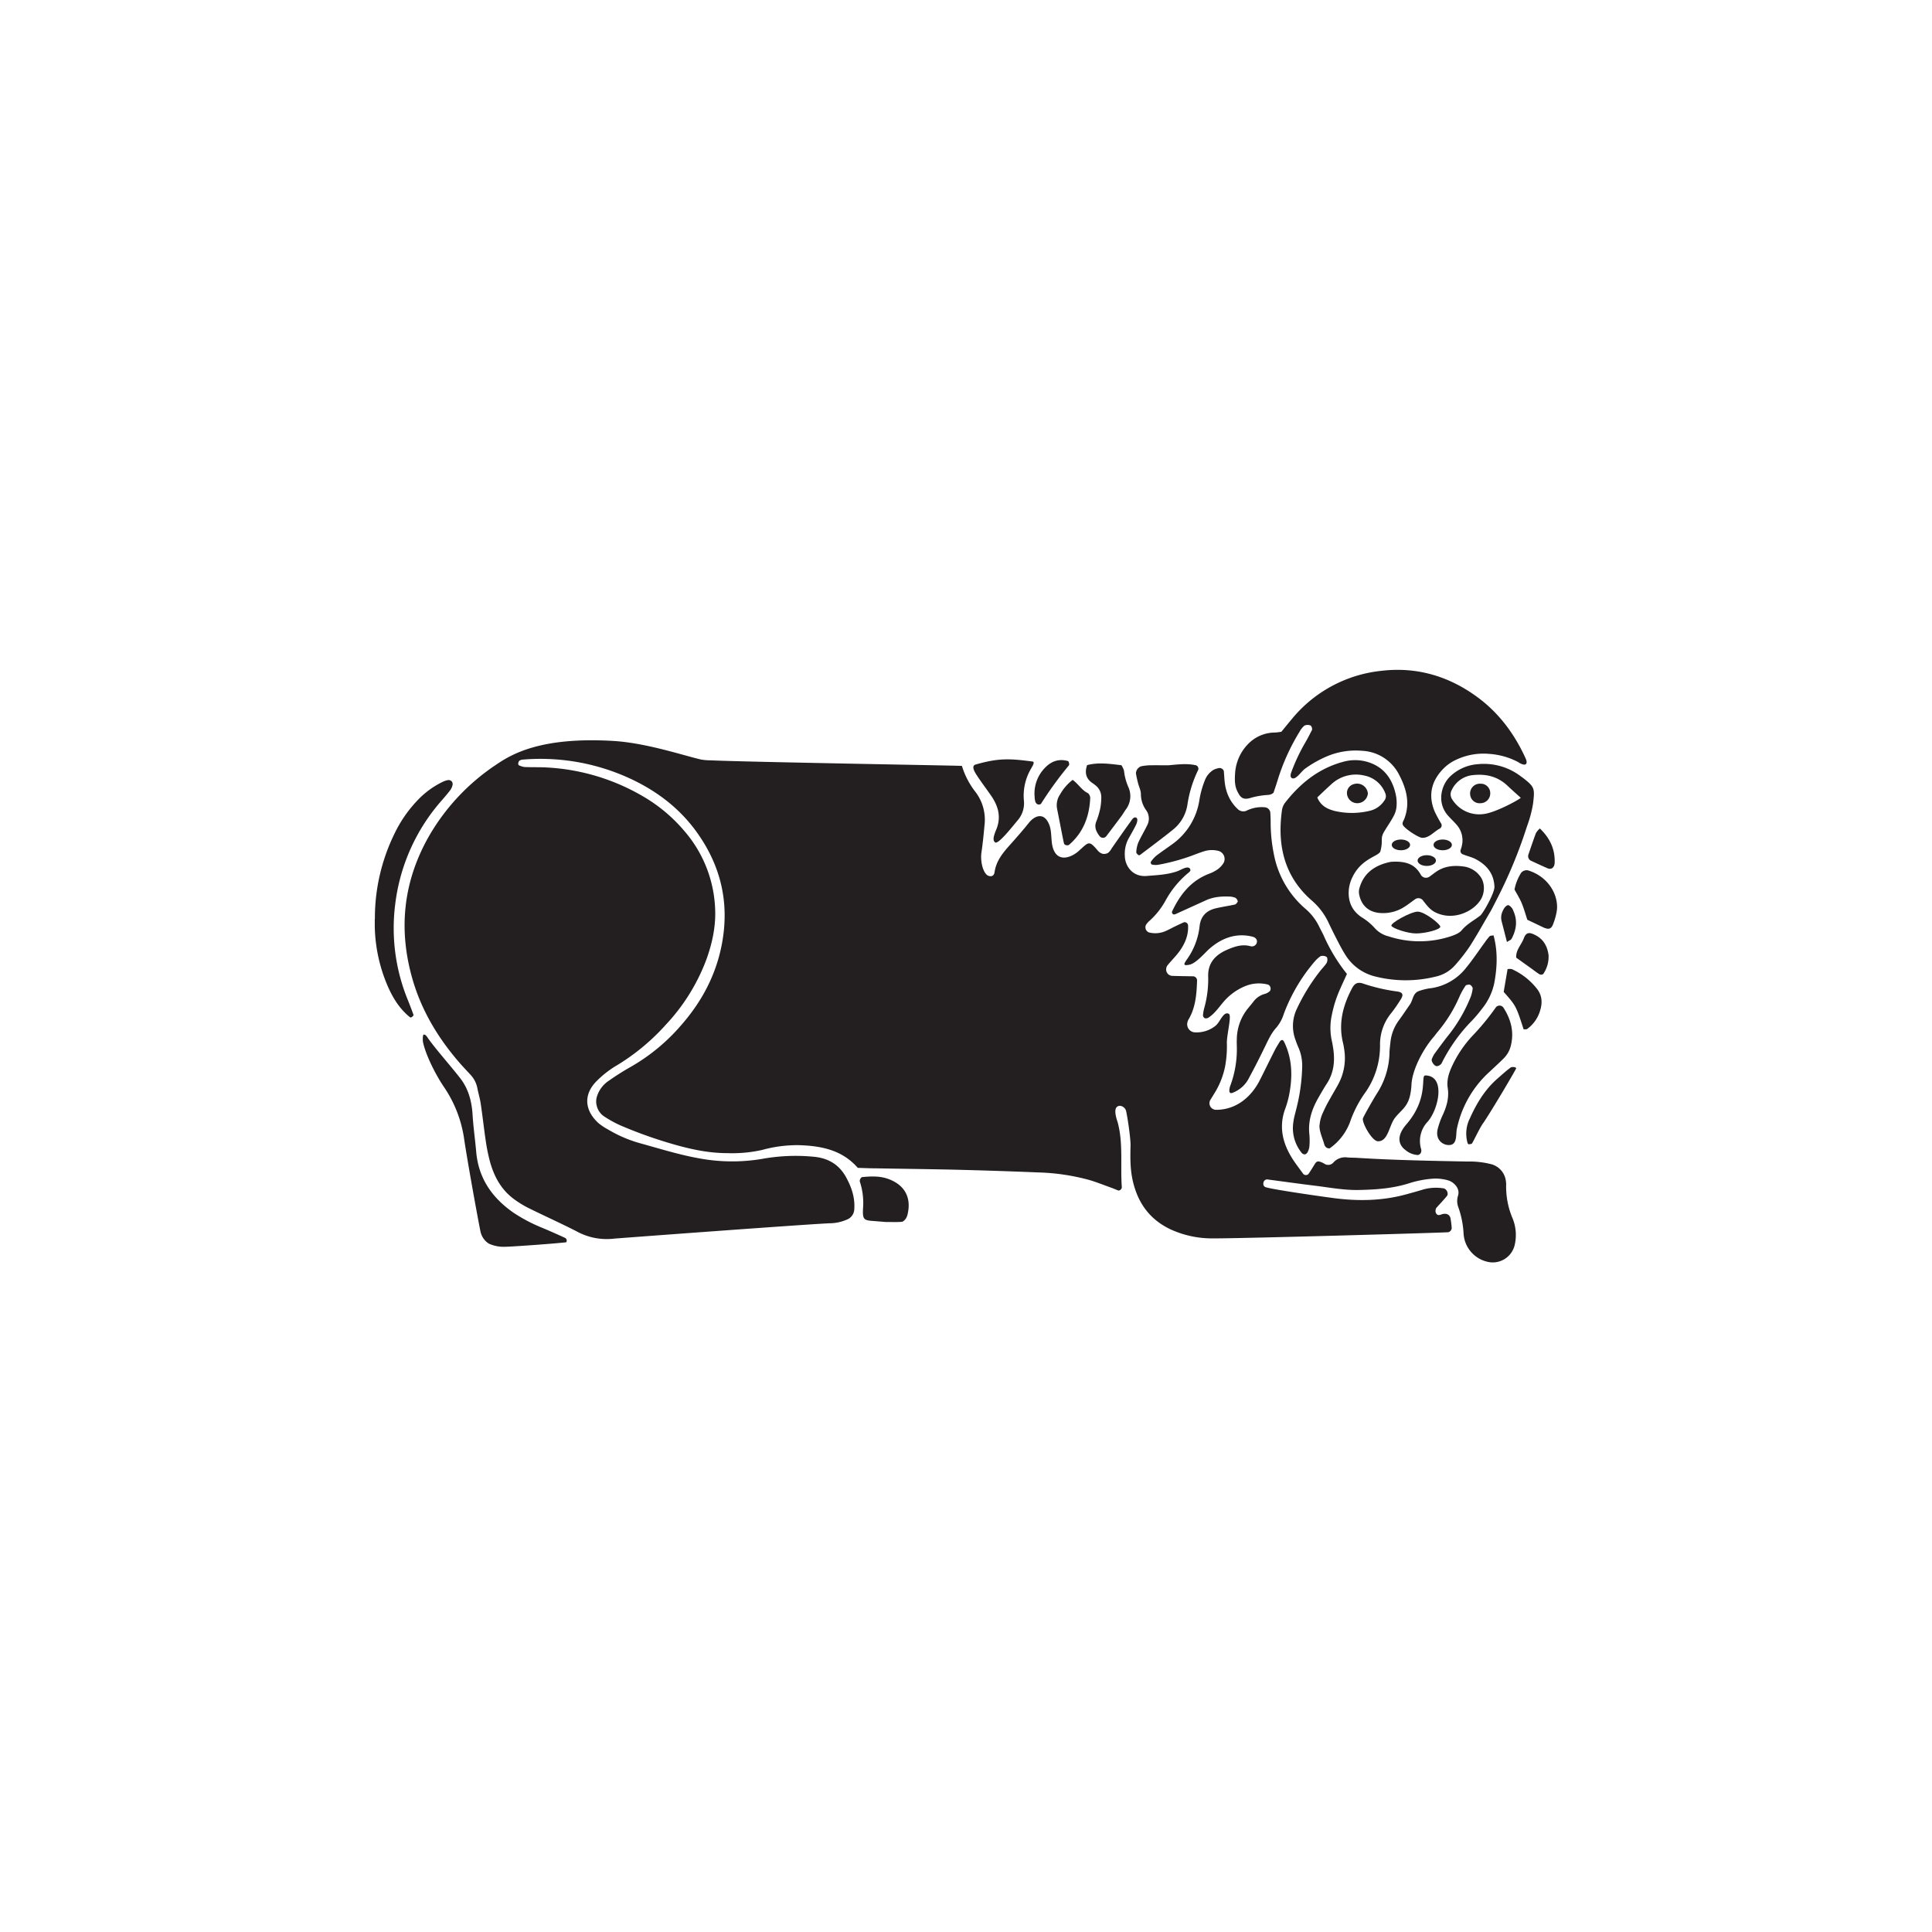 <svg id="Livello_1" data-name="Livello 1" xmlns="http://www.w3.org/2000/svg" viewBox="0 0 841.89 841.89">
  <defs>
    <style>
      .cls-1 {
        fill: #231f20;
      }
    </style>
  </defs>
  <title>Glos</title>
  <g>
    <path class="cls-1" d="M660,542.7A9.82,9.82,0,0,1,649,550a13.43,13.43,0,0,1-11.22-12.32A40.75,40.75,0,0,0,635.46,526a7.7,7.7,0,0,1-.1-5c1-3.26-2-5.91-4.1-6.57a19,19,0,0,0-7.61-.75,44.29,44.29,0,0,0-9.21,1.81c-7.38,2.43-15.13,2.94-22.8,3.06-5.93.08-11.9-1-17.84-1.77-7.07-.85-14.11-1.85-21.18-2.78a1.64,1.64,0,0,0-2,1.12c-.42,1.39.34,2,.87,2.2,3,1,22.69,3.84,29.47,4.74,10.87,1.45,21.6,1.25,32.21-1.72,2.19-.61,4.4-1.2,6.57-1.87a20.43,20.43,0,0,1,9.29-.63c1.34.2,2.34,2.27,1.48,3.33-1.43,1.75-3,3.39-4.51,5.06-.61.69-.75,2.54.46,3.14.73.35,1.64-.26,2.47-.39,1.66-.27,2.84.43,3.15,1.95a42.25,42.25,0,0,1,.52,4.2,2,2,0,0,1-1.49,1.82c-2,.23-90.6,2.77-102.58,2.69a43.44,43.44,0,0,1-18.25-3.84c-8.93-4.15-14.2-11.16-16.5-20.57-1.31-5.3-1.28-10.53-1.13-16,.08-3.13-1.44-13.29-2-15.28-.43-1.55-2.62-2.83-4-1.55-1.54,1.47.26,6.18.41,6.74,2.45,9.1,1.09,18.77,1.78,28.15.06.84-.94,1.71-1.64,1.44-1.07-.41-2.1-.87-3.18-1.25-3.21-1.15-6.38-2.44-9.65-3.37a93.56,93.56,0,0,0-21.94-3.21q-17.52-.72-35.05-1.16c-12-.29-23.95-.41-35.93-.63-2.55,0-5.1-.13-7.66-.2-6.85-7.86-16-9.58-25.57-9.89a57.18,57.18,0,0,0-16.07,2.07,59.67,59.67,0,0,1-15.26,1.4c-8.34,0-16.43-1.8-24.36-4.13a193,193,0,0,1-22.48-8.09,52,52,0,0,1-6.69-3.71,7.74,7.74,0,0,1-3.35-4.81,7.25,7.25,0,0,1-.05-3.34,12.72,12.72,0,0,1,5.37-7.49c3-2.11,6.15-4.13,9.38-5.94a84.15,84.15,0,0,0,22.3-18.45c8.77-10.06,14.88-21.48,17.47-34.71,3.55-18.1-.26-34.53-11-49.39-8.08-11.15-18.88-18.91-31.42-24.28A93,93,0,0,0,227.84,331a3,3,0,0,0-1.58.54,2.3,2.3,0,0,0-.44,1.36.76.76,0,0,0,.39.62,8.11,8.11,0,0,0,2.39.72c3.42.14,6.84,0,10.26.23A92.63,92.63,0,0,1,280.17,347a69.08,69.08,0,0,1,18.24,15.35,55,55,0,0,1,13.17,32.75c.53,8.06-1.14,15.88-3.93,23.45a85,85,0,0,1-17.6,28.08,94,94,0,0,1-21,17.46,43.74,43.74,0,0,0-9.4,7.35c-5.8,6.14-4.44,12.93,1.17,18a26.3,26.3,0,0,0,4.27,2.82,56.77,56.77,0,0,0,14.11,6c8.49,2.34,16.91,5,25.62,6.53a78.46,78.46,0,0,0,27.21.22,82,82,0,0,1,23-.9c6.12.67,10.71,3.49,13.69,8.94,2.37,4.33,3.91,8.86,3.54,13.87a5,5,0,0,1-3.3,4.56,18.57,18.57,0,0,1-6.63,1.55c-6.57.1-94.08,6.64-94.64,6.71a27.28,27.28,0,0,1-16.47-3.19c-6.84-3.51-13.87-6.65-20.76-10.06a43.56,43.56,0,0,1-6.54-4c-5.77-4.28-8.88-10.31-10.62-17.09a82.9,82.9,0,0,1-1.65-8.39c-.78-5.35-1.38-10.74-2.17-16.09-.34-2.24-1-4.43-1.45-6.67a11.82,11.82,0,0,0-3.08-6c-1.74-1.88-3.52-3.74-5.19-5.69-9-10.5-16-22.17-19.91-35.53-6.3-21.57-4.28-42.29,6.7-62A93.31,93.31,0,0,1,216,333.36c6.67-4.56,19.29-12.33,51-10.5,14.21.81,29.81,6.05,38.4,8.1a24,24,0,0,0,4.25.36c16,.75,107.7,2.27,109.51,2.43a35,35,0,0,0,6,11.46A20,20,0,0,1,429,359.72c-.36,4-.76,7.95-1.34,11.89-.43,3,.3,7.78,2.38,9.63.76.67,3,1.24,3.35-1.18.74-5.13,3.87-8.72,7.13-12.35,2.67-3,5.31-6,7.77-9.1s6.63-5,8.91.72c1.48,3.69.38,8.2,2.25,11.7,2.42,4.57,7.7,2.43,10.64-.23,4.45-4,4.41-4.71,8.34-.08a4.25,4.25,0,0,0,2.09,1.34,3.52,3.52,0,0,0,2.37-.43,7,7,0,0,0,1.57-2c2.79-4,5.54-7.94,8.38-11.87.46-.64,1.08-1.65,1.9-1.56,1.44.16.76,2.29.26,3.31-1,2-2.14,4-3.27,6a14,14,0,0,0-1.57,7.42c.06,4.57,3.48,9.28,9.49,8.78,4.5-.37,9.1-.52,13.47-2.09,1.69-.62,4.84-2.77,5.57-.75.23.67-.53,1.23-.94,1.55A41.49,41.49,0,0,0,508,392.24a33.55,33.55,0,0,1-7.43,9.32,9.32,9.32,0,0,0-1.1,1.3,2.39,2.39,0,0,0,1.21,3.46,11.12,11.12,0,0,0,6.73-.39c1.59-.62,3.07-1.49,4.61-2.23,1.28-.62,2.57-1.21,3.86-1.81a1.54,1.54,0,0,1,1.82,1.17c.29,4.53-1.42,8.39-4.05,11.88-1.54,2.05-3.42,3.83-5,5.86a3,3,0,0,0-.4,2.37,2.77,2.77,0,0,0,2.47,2.07c3.12.12,6.25.14,9.37.2a1.86,1.86,0,0,1,1.55,1.69c-.19,6-.61,12-3.84,17.31a4.53,4.53,0,0,0-.3.8,3.54,3.54,0,0,0,3.5,4.63,13.1,13.1,0,0,0,8.71-2.91c2-1.59,3.41-6.47,5.78-5.16,1.31.72-.9,8.9-.87,12.62a48.64,48.64,0,0,1-.75,10.21,35.25,35.25,0,0,1-4.71,11.85c-.62,1-1.19,1.95-1.79,2.92a2.87,2.87,0,0,0,2.59,4.21c8.84,0,15.38-5.73,19-12.88,2.19-4.31,4.3-8.68,6.49-13,.64-1.25,1.39-2.46,2.14-3.66,1.18-1.88,1.92-.19,2.1.18,3.59,7.55,3.58,15.43,1.95,23.41a41.13,41.13,0,0,1-1.68,5.75c-2.61,7.27-1.2,14.06,2.59,20.48,1.58,2.68,3.56,5.14,5.37,7.68a1.6,1.6,0,0,0,2.27,0c.95-1.4,1.84-2.84,2.72-4.28s1.52-1.47,3.48-.59c.27.12.5.29.75.43a3,3,0,0,0,3.89-.54,6.87,6.87,0,0,1,6.17-2.21c1.41.12,2.85.08,4.27.17,15.95,1,31.92,1.29,47.9,1.6a38.4,38.4,0,0,1,10.17,1.09,8.67,8.67,0,0,1,6.71,7.89,4,4,0,0,1,.08.85,35.38,35.38,0,0,0,2.82,15A19.15,19.15,0,0,1,660,542.7"/>
    <path class="cls-1" d="M586.89,424.5c-1,2.27-2,4.33-2.89,6.4a51.7,51.7,0,0,0-3.63,11.36,26.24,26.24,0,0,0-.08,11c.32,1.39.56,2.79.75,4.21.7,5.24.09,10.22-2.88,14.76-1.24,1.91-2.38,3.89-3.51,5.87-2.91,5-4.75,10.33-4.07,16.29a29.31,29.31,0,0,1,0,5.13,6.69,6.69,0,0,1-.71,2.41,2,2,0,0,1-1.2,1.1,1.81,1.81,0,0,1-1.42-.63,17,17,0,0,1-3.62-13.61c.25-2,.86-3.88,1.31-5.83a80.29,80.29,0,0,0,2.49-17.73A19.85,19.85,0,0,0,566,456.9c-.58-1.3-1.11-2.63-1.56-4a17.22,17.22,0,0,1,.67-13.28,84.85,84.85,0,0,1,9.77-16c1-1.35,2.28-2.57,3.21-4a3.12,3.12,0,0,0,.22-2.28c-.22-.79-2.41-1.08-3.08-.53a14.07,14.07,0,0,0-1.91,1.69,75.57,75.57,0,0,0-13.91,23.37,17,17,0,0,1-3.22,5.91c-2.14,2.34-3.45,5.2-4.81,8-2.23,4.62-4.54,9.2-7,13.72a13.23,13.23,0,0,1-7.39,6.74c-2,.69-1.13-2.49-.92-3a45.57,45.57,0,0,0,2.88-17.6c0-.86-.06-1.71,0-2.57a21.73,21.73,0,0,1,4.7-13.46c.89-1.11,1.83-2.18,2.69-3.32a9,9,0,0,1,4.91-3.21,5.36,5.36,0,0,0,2.14-1.24,1.92,1.92,0,0,0,.21-1.58,1.82,1.82,0,0,0-1-1.2,15.63,15.63,0,0,0-10,.66,24.79,24.79,0,0,0-9.56,7c-2,2.35-3.76,5-6.48,6.75a2,2,0,0,1-1.57.22,1.55,1.55,0,0,1-.78-1.23,17.65,17.65,0,0,1,.6-3.37,46.2,46.2,0,0,0,1.67-13.53c-.22-6.05,3.32-9.59,8.31-11.72,3.07-1.32,6.41-2.52,10-1.55,2.84.83,4.44-3.24,1-4.12-7.1-1.79-13.54.58-19,5.47-1.91,1.72-5.65,6.22-8.59,6.77-2.73.51-2.36-.29-1.23-2a30.72,30.72,0,0,0,5.79-15c.54-4.26,3-6.64,7-7.59,2.76-.66,5.59-1.05,8.37-1.66.44-.1.83-.68,1.15-1.12s-.52-1.77-1.23-1.93a10,10,0,0,0-1.66-.39c-3.73-.2-7.4,0-10.88,1.59-4.39,2-8.81,4-13.21,6-.64.29-1.15.24-1.48-.32a1,1,0,0,1-.09-.77c3.49-7.44,8.32-13.55,16.33-16.55a16.39,16.39,0,0,0,3.76-2,10.38,10.38,0,0,0,2.28-2.48,3.64,3.64,0,0,0-2.18-5.41,11.39,11.39,0,0,0-5.91.08c-1.9.57-3.77,1.29-5.62,2a88.24,88.24,0,0,1-14.8,4,8.63,8.63,0,0,1-2.53-.09.77.77,0,0,1-.51-.46c-.1-.25-.18-.66,0-.83a13.78,13.78,0,0,1,2.22-2.52c2.26-1.74,4.63-3.32,6.94-5a29,29,0,0,0,11.9-19.09,39.88,39.88,0,0,1,2.49-9,9,9,0,0,1,3.83-4.47,8.66,8.66,0,0,1,2.41-.73,2,2,0,0,1,1.95,1.27c.27,2.83.24,5.66,1.1,8.44a17.59,17.59,0,0,0,4.78,8,3.51,3.51,0,0,0,3.91.94,14.85,14.85,0,0,1,8.27-1.52,2.63,2.63,0,0,1,2.2,2.25c.08,1.42.15,2.85.15,4.27a69.09,69.09,0,0,0,1.34,13.58,41.48,41.48,0,0,0,13.68,24,23.92,23.92,0,0,1,6.19,8c.61,1.29,1.33,2.52,1.92,3.82a75.63,75.63,0,0,0,10.17,16.76"/>
    <path class="cls-1" d="M661.87,332.25a31.51,31.51,0,0,0-13-3.74A27.83,27.83,0,0,0,634.68,331a19,19,0,0,0-6.2,4.47c-4.93,5.34-6.11,11.44-3.3,18.17a57.92,57.92,0,0,0,2.84,5.25,1.61,1.61,0,0,1-.63,2.18c-2.52,1.29-4.74,4.28-7.84,4-1.54-.16-7.56-4-8.26-5.66-.36-.84.29-1.72.59-2.46,2.66-6.68,1.07-13-2-18.94a19.08,19.08,0,0,0-16.31-10.84,32.31,32.31,0,0,0-15.06,2.29,49.59,49.59,0,0,0-9.68,5.4c-1.86,1.3-4,5-5.79,4.25-1-.43-.6-1.9-.38-2.5a81.88,81.88,0,0,1,6.18-13.13c1-1.71,1.9-3.51,2.82-5.27.32-.63-.13-2-.81-2.16a3.55,3.55,0,0,0-2.39.12,8.79,8.79,0,0,0-2.12,2.62,91.61,91.61,0,0,0-9.54,21c-.57,1.91-1.23,3.79-1.84,5.62-1.16,1.17-2.63.94-4,1.12a33.53,33.53,0,0,0-5.83,1.11c-3.68,1.2-4.75-.35-6-2.94-1.14-2.39-1.11-5-.93-7.56a20,20,0,0,1,5.74-13,16.35,16.35,0,0,1,11.49-4.93c.85,0,1.69-.17,2.92-.31,1.47-1.78,3.06-3.76,4.69-5.7a58.2,58.2,0,0,1,39-20.89c14.7-1.73,28.29,2,40.44,10.53,10.06,7,17.26,16.48,22.31,27.6.33.71.74,1.89.16,2.5s-2,0-3-.57"/>
    <path class="cls-1" d="M646.68,354.7a13.88,13.88,0,0,1-13.92-6.44,3.91,3.91,0,0,1-.11-4.08,11.41,11.41,0,0,1,9.4-6.44c5.66-.58,10.7.68,14.91,4.7,1.83,1.75,3.75,3.41,5.72,5.2-.6.8-10.94,6.43-16,7.06m-65.53-1.45c-3-.8-5.73-2.32-7.13-5.76,2.1-2,4.1-3.93,6.19-5.81a15.73,15.73,0,0,1,14.2-3.75,12.31,12.31,0,0,1,9.28,7.84,3.15,3.15,0,0,1-.51,3.18,10.34,10.34,0,0,1-6.08,4.31,33,33,0,0,1-16,0m82-14.66A26.45,26.45,0,0,0,644,333a19.4,19.4,0,0,0-12.19,5.45c-3.93,3.89-5.72,11.46-.79,17,1.13,1.28,2.4,2.43,3.51,3.71a10.24,10.24,0,0,1,2.46,9.5,15.24,15.24,0,0,1-.48,1.63,1.51,1.51,0,0,0,1,2c1.82.77,3.82,1.18,5.55,2.09,4.83,2.55,7.95,6.36,8.16,12.06C651.34,389,646.31,398,645,399c-2.67,2.07-5.7,3.59-8,6.32-1.16,1.41-3.32,2.2-5.18,2.8A43.47,43.47,0,0,1,605,408a11.72,11.72,0,0,1-5.82-3.45,25.3,25.3,0,0,0-5.87-4.87c-4.16-2.81-5.91-6.75-5.57-11.73a15.67,15.67,0,0,1,1.59-5.71c4-8.37,11.63-9.07,12.21-11.34,1.34-5.17-.37-5.32,1.85-8.89,1.34-2.19,2.81-4.31,4-6.58a10.47,10.47,0,0,0,1.16-4,17.87,17.87,0,0,0-.31-5.11c-1.56-7.22-5.47-12.46-12.9-14.46a19.24,19.24,0,0,0-10.13.13c-10.64,2.88-18.71,9.42-25.33,17.95a7,7,0,0,0-1.25,3.12c-2.13,15.32,1,29,13.14,39.48A28.93,28.93,0,0,1,578.9,402q2,4.23,4.18,8.42c.92,1.77,1.85,3.54,2.91,5.23a21.22,21.22,0,0,0,13.35,9.88,54.14,54.14,0,0,0,26.17.06,15.72,15.72,0,0,0,8.65-5.11,76.23,76.23,0,0,0,6.3-8.08c3.21-5,6.11-10.28,9.15-15.42.56-1,3.43-6.6,4-7.79A205.37,205.37,0,0,0,665.43,360a51.72,51.72,0,0,0,2.62-9.83c.77-6.74.81-7.19-4.86-11.55"/>
    <path class="cls-1" d="M650.83,407.58c1.9,7,1.61,14.1.25,21.13a26.28,26.28,0,0,1-5.15,10.7,61.29,61.29,0,0,1-4.4,5.24,72.37,72.37,0,0,0-13.35,18.72,2.87,2.87,0,0,1-2,1.22c-1.13.12-2.66-2.18-2.24-3.11a12,12,0,0,1,1.14-2.26c2.19-3,4.4-6,6.7-8.87A66.83,66.83,0,0,0,641,434.07a17,17,0,0,0,.73-3.27c.11-.62-.91-1.83-1.57-1.75s-1.29.13-1.52.47a30.91,30.91,0,0,0-2.52,4.44,62.28,62.28,0,0,1-9.85,15.94c-.56.65-1,1.37-1.58,2-4.75,5.52-9.29,14.37-9.62,20.65-.5,9.43-3.67,10.18-7.11,14.45-2.68,3.33-3,10.5-7.55,10.32-2.6-.09-7.19-8.41-6.46-10.09s4.77-8.7,5.84-10.39a34.09,34.09,0,0,0,5.69-17.68c0-1.7.25-3.41.43-5.11a19.28,19.28,0,0,1,3.68-9.44c1.67-2.31,3.26-4.67,4.87-7,1.26-1.85,1.22-4.65,3.56-5.64a23.92,23.92,0,0,1,5.78-1.39,23.66,23.66,0,0,0,15.1-8.89c2.89-3.52,5.41-7.34,8.1-11A23.59,23.59,0,0,1,649.1,408c.32-.32,1-.26,1.73-.41"/>
    <path class="cls-1" d="M575,490.47a15.92,15.92,0,0,1,1.59-5.86,58.85,58.85,0,0,1,3.13-6.06c1.09-2,2.29-3.94,3.37-5.94a23.91,23.91,0,0,0,2.73-14.86,32.41,32.41,0,0,0-.6-3.36c-2.07-8.52,0-16.33,4-23.84,1.1-2.08,2.53-2.78,4.9-1.9A78.63,78.63,0,0,0,609,432.07c2.29.38,2.7,1.4,1.34,3.51a68.05,68.05,0,0,1-3.87,5.61,21.54,21.54,0,0,0-5.11,14.16,35.47,35.47,0,0,1-7,21.54,50.07,50.07,0,0,0-6.11,12.16,24.46,24.46,0,0,1-8.72,11.28c-.29.22-1.13,0-1.53-.27a2.6,2.6,0,0,1-.93-1.39c-.75-2.73-2.12-5.39-2.11-8.2"/>
    <path class="cls-1" d="M606.91,375.51c6.49-.29,10,1.57,12.28,5.78a2.6,2.6,0,0,0,3.73.71c.94-.64,1.81-1.37,2.74-2,3.71-2.65,7.93-3,12.25-2.4a10.71,10.71,0,0,1,7.13,4.3c2.1,2.74,2.12,7.33,0,10.45a13.57,13.57,0,0,1-1.05,1.35c-3.73,4.26-11.59,7.41-18.68,3.79-2.38-1.22-3.83-3.33-5.41-5.33a2.51,2.51,0,0,0-3.11-.4c-.94.65-1.83,1.35-2.76,2a31.1,31.1,0,0,1-2.84,1.89,17,17,0,0,1-10.69,2.1c-5-.7-7.62-4.1-8.3-8.43a5.92,5.92,0,0,1,.25-2.5c1.88-6.44,6.62-9.64,12.81-11.1,1.09-.26,2.26-.23,1.61-.17"/>
    <path class="cls-1" d="M184.64,450.84c.85-.15,1.55,1.12,1.91,1.63,3.19,4.54,9.37,11.47,13.93,17.29,3.65,4.65,5.09,10.18,5.45,15.93.32,5.41,1.1,10.76,1.57,16.14,1,11.71,7,20.21,16.37,26.69a70.34,70.34,0,0,0,12.85,6.69q4.71,2,9.35,4.13a1.36,1.36,0,0,1,.67,2c-6.74.74-24.31,1.94-26.3,1.94a15.65,15.65,0,0,1-7.39-1.34,8.22,8.22,0,0,1-3.66-5.25c-.41-1.65-5.48-29.08-7.26-41.19a53.65,53.65,0,0,0-8.79-22c-4-6-7.88-14.1-9-19.31-.17-.81-.16-3.25.25-3.32"/>
    <path class="cls-1" d="M163.36,400.4a83.77,83.77,0,0,1,8.51-37.06A56.25,56.25,0,0,1,182,348.68a37.5,37.5,0,0,1,10.94-8,8.44,8.44,0,0,1,2.39-.76,2,2,0,0,1,1.47.52,1.91,1.91,0,0,1,.43,1.5,5.93,5.93,0,0,1-1,2.33c-1.19,1.59-2.5,3.09-3.8,4.59a83.44,83.44,0,0,0-20.22,45.26,82.59,82.59,0,0,0,5.58,41.82c.85,2.1,1.65,4.22,2.42,6.34.08.21-1,1.45-1.55,1-4.56-3.65-7.52-8.5-9.79-13.75a69.06,69.06,0,0,1-5.56-25.67c0-1.14,0-2.28,0-3.41"/>
    <path class="cls-1" d="M633.46,498.18c-1.68,2-8.44.31-7-6.08a33.75,33.75,0,0,1,2.3-6.38c1.69-3.7,2.74-7.51,2.11-11.56-.56-3.58.55-6.75,2-9.85a50.41,50.41,0,0,1,8.52-12.67,108.66,108.66,0,0,0,10.3-12.46,2.05,2.05,0,0,1,3.5,0c3.2,5,4.61,10.27,3.25,16.16a11.73,11.73,0,0,1-3.22,5.89c-2,2-4.11,3.91-6.18,5.86a46.16,46.16,0,0,0-14.17,24.69c-.46,2.2,0,4.84-1.4,6.44"/>
    <path class="cls-1" d="M509.26,333.47c4-.36,7.94-.87,11.88,0a1.6,1.6,0,0,1,1,2,51.82,51.82,0,0,0-4.74,15.38A17.29,17.29,0,0,1,511,361.64c-4.63,3.74-9.42,7.28-14.16,10.88a.85.85,0,0,1-.81.07c-.38-.35-.93-.85-.89-1.24a13.66,13.66,0,0,1,.84-4.1c1.16-2.58,2.67-5,3.89-7.57a6.25,6.25,0,0,0-.34-6.51,11.9,11.9,0,0,1-2.37-7.09c0-1.64-.86-3.26-1.27-4.91-.35-1.37-.66-2.75-.89-4.14a3.34,3.34,0,0,1,2.38-3.14,25.4,25.4,0,0,1,3.37-.4c2.84-.06,5.68,0,8.52,0"/>
    <path class="cls-1" d="M433.7,367.11c-1.83-1.11.25-4.9.86-6.78,1.64-5.08.17-9.51-2.71-13.66-1.94-2.81-4-5.51-5.89-8.36-.91-1.4-3.06-4.5-.84-5.15,10.32-3,15.35-2.54,24.77-1.33,1.3.16-.1,2.19-.63,3.17a23.26,23.26,0,0,0-3.08,13.93,11.33,11.33,0,0,1-2.84,8.67c-2.35,2.84-8.27,10.33-9.64,9.51"/>
    <path class="cls-1" d="M473.77,333.4c4.89-1.29,9.86-.55,14.89.05a8.36,8.36,0,0,1,1.14,2.43,24.31,24.31,0,0,0,2,7.33,9.64,9.64,0,0,1-1.29,9.65c-.65.93-1.21,1.92-1.88,2.83q-3.3,4.43-6.65,8.82a1.87,1.87,0,0,1-2.9-.26c-1.4-1.88-2.34-3.8-1.36-6.27a34.11,34.11,0,0,0,1.72-5.68,26.65,26.65,0,0,0,.46-5.05,6.51,6.51,0,0,0-2-4.57,14.64,14.64,0,0,0-2-1.54c-2.67-1.91-3.32-4.43-2.18-7.74"/>
    <path class="cls-1" d="M386.31,532.52l-4.36-.35c-5.57-.42-6.25-.18-5.82-6.4a29.69,29.69,0,0,0-1.44-10.85c-.22-.74.46-1.92,1.07-2,3.94-.35,7.79-.55,11.66.94,7,2.72,9.57,8.07,8.19,14.7a6.74,6.74,0,0,1-.82,2.37c-.44.65-1.2,1.44-1.87,1.49-2.24.19-4.5.07-6.61.07"/>
    <path class="cls-1" d="M665.54,400.76c-.82-2.46-1.49-4.93-2.47-7.27-.88-2.07-2.11-4-3.11-5.87a21.43,21.43,0,0,1,2.87-7.26,3.13,3.13,0,0,1,3-1.09c8.87,2.7,13.28,10.63,12.62,17.22a26.45,26.45,0,0,1-1.49,5.75c-.88,2.63-2,3-4.49,1.85-2.31-1.09-4.6-2.2-7-3.33"/>
    <path class="cls-1" d="M467.4,339.82c2.59,1.88,4,4.55,6.67,5.8a2.81,2.81,0,0,1,1,2.23c-.39,7.95-3,14.93-9.2,20.27-.49.42-1.95.28-2.21-.55s-2.05-10.29-3-15a8.42,8.42,0,0,1,1.34-6.49,20.64,20.64,0,0,1,5.42-6.24"/>
    <path class="cls-1" d="M663.94,448.57c-3.3-10.23-3.3-10.23-8.69-16.34.55-3.25,1.12-6.57,1.69-9.93a5.24,5.24,0,0,1,1.84,0,29,29,0,0,1,10.68,8.22c2.49,2.92,2.74,6.2,1.74,9.6a15.21,15.21,0,0,1-5.7,8.26c-.37.26-1,.12-1.56.16"/>
    <path class="cls-1" d="M621,468.64c9.2,0,5.86,14.86,1.09,20.18a12.23,12.23,0,0,0-2.79,12,2.39,2.39,0,0,1-.19,1.62,1.83,1.83,0,0,1-1.27.87,9.09,9.09,0,0,1-5.41-2.18c-2.46-1.79-4.52-5.48.39-11.15,9.91-11.43,6.15-21.29,8.18-21.3"/>
    <path class="cls-1" d="M646.31,489.36c-1.85,2.81-3.18,5.94-4.84,8.87-.18.32-1,.35-1.49.4-.14,0-.4-.34-.47-.57a14.73,14.73,0,0,1,1-10.71c2.92-6.51,6.53-12.54,12-17.31,1.91-1.68,3.79-3.4,5.84-4.9.42-.3,2.58-.24,2.29.51s-9.13,15.92-14.27,23.71"/>
    <path class="cls-1" d="M674.79,416.06a13.17,13.17,0,0,1-2.33,8.39,1.62,1.62,0,0,1-1.53.14c-1.2-.7-2.29-1.6-3.42-2.41l-6.8-4.87c-.25-3.31,2.23-5.57,3.29-8.39s2.5-2.81,5.35-1.28c3.61,1.95,4.94,5.14,5.44,8.42"/>
    <path class="cls-1" d="M450.88,347.51a16,16,0,0,1,4.54-13c2.76-2.85,6.11-4,10-2.85.28.08.42.87.51,1.35a1.29,1.29,0,0,1-.35.76,159.43,159.43,0,0,0-11.94,16.47c-.18.3-1,.42-1.47.27a2,2,0,0,1-1-1.15,9.7,9.7,0,0,1-.32-1.86"/>
    <path class="cls-1" d="M671,361c4.33,4.15,6.69,9,6.46,14.95-.09,2.15-1.45,3.17-3.2,2.37-2.29-1-4.58-2.07-6.86-3.12a2.23,2.23,0,0,1-1.42-2.68c1.08-3.18,2.14-6.36,3.33-9.5a8.45,8.45,0,0,1,1.69-2"/>
    <path class="cls-1" d="M656.67,410.49l-2.37-9.26a6.33,6.33,0,0,1,.46-4.09c.7-1.79,2-3,2.74-2.64a4.45,4.45,0,0,1,2,2.52c1.87,4.17,1.26,8.2-.82,12.07-.3.55-1.15.81-2,1.4"/>
    <path class="cls-1" d="M596.07,345.77a4.64,4.64,0,0,1-4.42,4.23,4.5,4.5,0,0,1-4.7-4.73c.22-2.37,2.16-3.87,4.69-3.8a4.73,4.73,0,0,1,4.43,4.3"/>
    <path class="cls-1" d="M645.24,350a4.14,4.14,0,0,1-4.61-3.77,4.26,4.26,0,0,1,4.54-4.72,4.09,4.09,0,0,1,4.22,4.16,4.26,4.26,0,0,1-4.15,4.33"/>
    <path class="cls-1" d="M614.47,368.17c0,1.3-1.8,2.34-4,2.34s-4-1-4-2.34,1.8-2.34,4-2.34,4,1.05,4,2.34"/>
    <path class="cls-1" d="M632.68,368.17c0,1.3-1.8,2.34-4,2.34s-4-1-4-2.34,1.8-2.34,4-2.34,4,1.05,4,2.34"/>
    <path class="cls-1" d="M625.73,375c0,1.29-1.79,2.34-4,2.34s-4-1.05-4-2.34,1.79-2.34,4-2.34,4,1.05,4,2.34"/>
    <path class="cls-1" d="M617.81,397.26c2.94,0,9.57,5.23,9.81,6.5s-6.47,3-10.55,3c-3.72,0-10.24-2.2-10.75-3.34s8.44-6.17,11.49-6.16"/>
  </g>
</svg>
